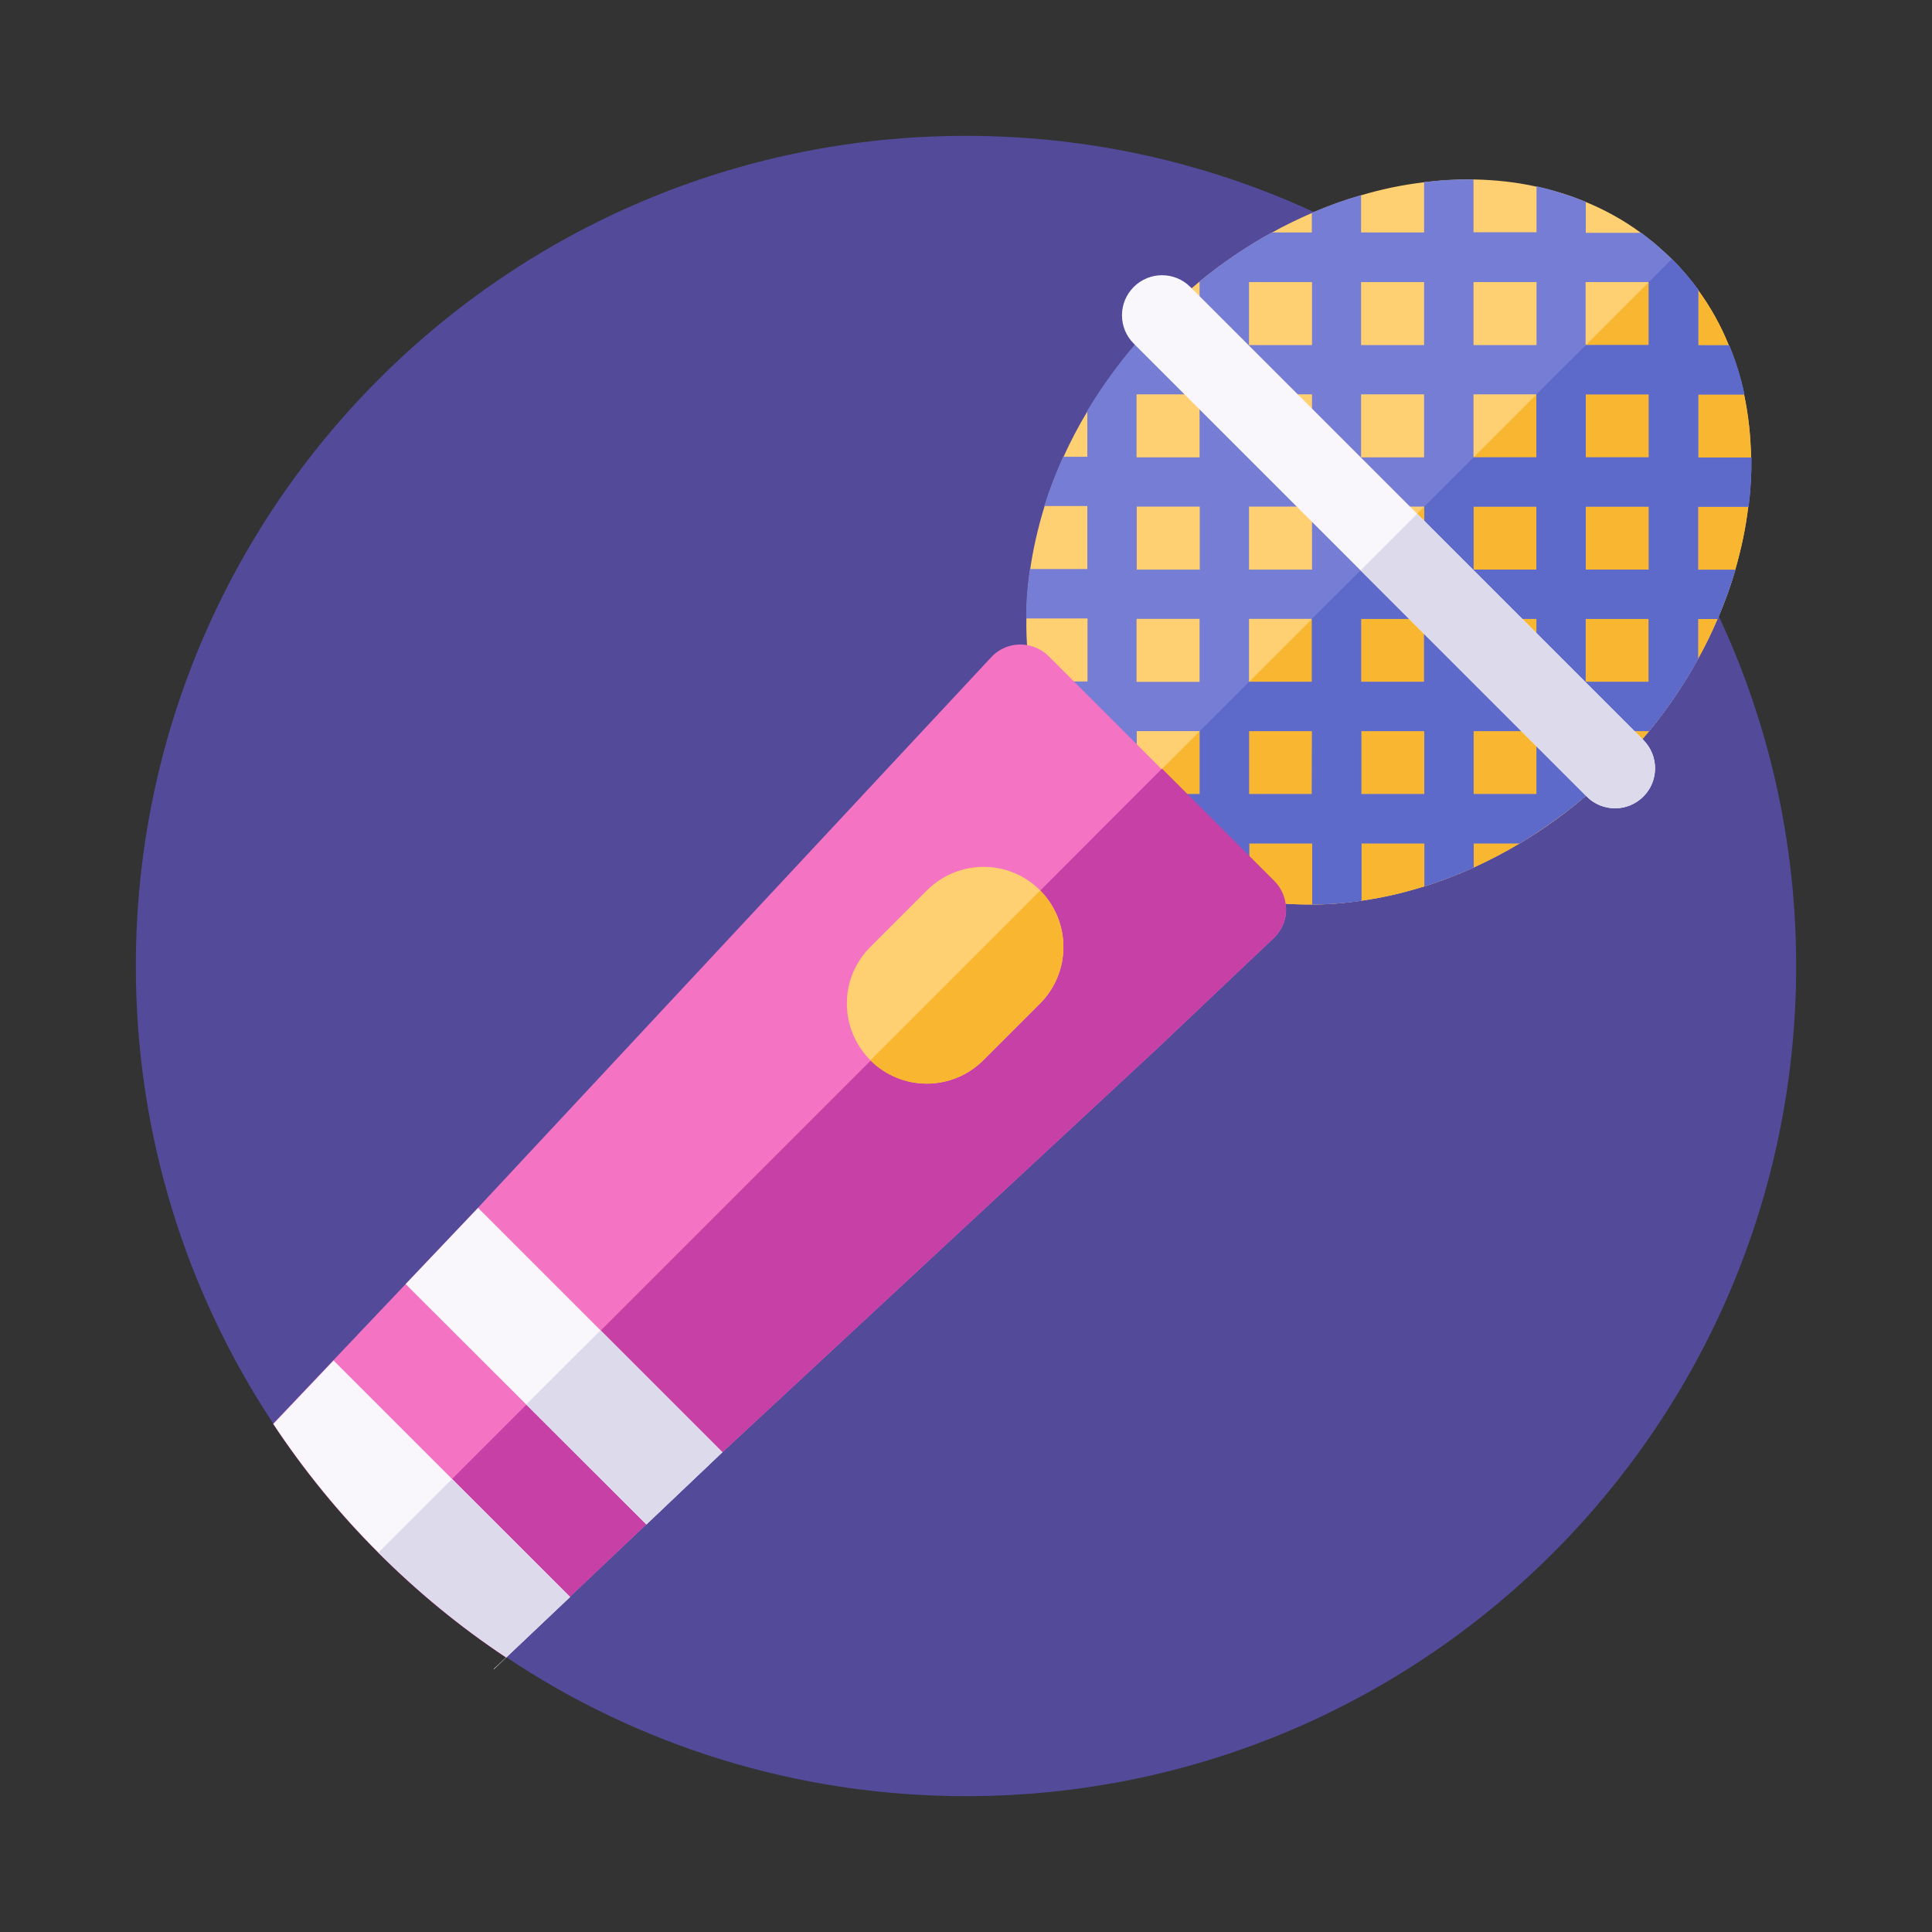 <?xml version="1.0" encoding="utf-8"?>
<!-- Generator: Adobe Illustrator 24.0.0, SVG Export Plug-In . SVG Version: 6.00 Build 0)  -->
<svg version="1.1" id="Capa_1" xmlns="http://www.w3.org/2000/svg" xmlns:xlink="http://www.w3.org/1999/xlink" x="0px" y="0px"
	 viewBox="0 0 1024 1024" style="enable-background:new 0 0 1024 1024;" xml:space="preserve">
<rect x="0" y="0" width="1024" height="1024" fill="#333333" stroke="none"/>
<style type="text/css">
	.st0{fill:#534A9A;}
	.st1{fill:#FFD071;}
	.st2{fill:#F9B630;}
	.st3{fill:#767DD4;}
	.st4{fill:#5E6ACA;}
	.st5{fill:#F473C3;}
	.st6{fill:#C640A6;}
	.st7{fill:#F9F7FC;}
	.st8{fill:#DCDAEB;}
</style>
<path class="st0" d="M952,512c0,243-197,440-440,440c-90.1,0-173.9-27.1-243.6-73.6c0,0-0.1,0-0.1-0.1
	c-24.4-16.2-47.1-34.9-67.7-55.5v0c-20.8-20.8-39.4-43.6-55.7-68.2c0,0-0.1-0.1-0.1-0.1C98.8,684.9,72,601.6,72,512
	C72,269,269,72,512,72c65.8,0,128.3,14.5,184.4,40.4c0,0,0,0,0,0c30.2,13.9,58.5,31.2,84.5,51.3c7.9,6.1,15.6,12.5,23.1,19.2
	c6.4,5.7,12.6,11.6,18.7,17.6c6.1,6,12,12.3,17.7,18.7c6.7,7.5,13.1,15.2,19.3,23.2c20,25.8,37.3,53.9,51.2,83.9c0,0,0,0.1,0,0.1
	C937.3,382.8,952,445.7,952,512z"/>
<g>
	<path class="st1" d="M856.2,407.4c-4.7,4.7-9.6,9.3-14.6,13.5c-11.5,10-23.7,18.7-36.1,26.1c-8,4.8-16.2,9-24.4,12.8
		c-8.6,3.9-17.4,7.2-26.1,10c-4.3,1.3-8.5,2.5-12.8,3.6c-6.9,1.7-13.7,3-20.6,4c-8.8,1.3-17.5,2-26.1,2c-11.4,0.1-22.5-0.8-33.4-2.8
		c-9-1.7-17.7-4.1-26.1-7.3c-11.9-4.5-23.1-10.4-33.4-17.9c-5.8-4.2-11.3-8.9-16.5-14.1c-5.2-5.2-9.9-10.7-14.1-16.5
		c-7.5-10.3-13.4-21.5-17.9-33.4c-3.2-8.4-5.6-17.1-7.3-26.1c-2-10.8-3-22-2.8-33.4c0.1-8.6,0.7-17.4,2-26.1
		c1.6-11.1,4.2-22.3,7.6-33.4c2.8-8.8,6.1-17.5,10-26.1c3.7-8.2,8-16.4,12.8-24.4c7.5-12.5,16.2-24.6,26.1-36.1
		c4.3-5,8.8-9.8,13.5-14.6c6.3-6.3,12.9-12.3,19.6-17.8c12.3-10.1,25.2-18.8,38.5-26.1c7-3.9,14.1-7.3,21.2-10.4
		c8.6-3.7,17.4-6.9,26.1-9.4c11.1-3.3,22.3-5.6,33.4-6.9c8.8-1.1,17.5-1.6,26.1-1.5c11.4,0.2,22.6,1.4,33.4,3.8
		c9,1.9,17.7,4.6,26.1,8.1c10.4,4.3,20.2,9.7,29.3,16.4c1.5,1.1,3,2.2,4.4,3.4c1.3,1,2.5,1.9,3.7,3c2.8,2.4,5.6,4.9,8.2,7.5l0,0
		c5.1,5.1,9.7,10.5,13.9,16.2c6.7,9.2,12.2,19,16.4,29.5c3.5,8.4,6.1,17.1,8.1,26.1c2.3,10.8,3.5,22,3.7,33.4
		c0.1,8.6-0.4,17.4-1.5,26.1c-1.3,11.1-3.7,22.3-6.9,33.4c-2.5,8.8-5.7,17.5-9.4,26.1c-3.1,7.2-6.5,14.3-10.4,21.2
		c-7.3,13.3-16,26.2-26.1,38.5C868.3,394.5,862.5,401,856.2,407.4z"/>
	<path class="st2" d="M856.2,407.4c-4.7,4.7-9.6,9.3-14.6,13.5c-11.5,10-23.7,18.7-36.1,26.1c-8,4.8-16.2,9-24.4,12.8
		c-8.6,3.9-17.4,7.2-26.1,10c-4.3,1.3-8.5,2.5-12.8,3.6c-6.9,1.7-13.7,3-20.6,4c-8.8,1.3-17.5,2-26.1,2c-11.4,0.1-22.5-0.8-33.4-2.8
		c-9-1.7-17.7-4.1-26.1-7.3c-11.9-4.5-23.1-10.4-33.4-17.9c-5.8-4.2-11.3-8.9-16.5-14.1L886,137.4c5.1,5.1,9.7,10.5,13.9,16.2
		c6.7,9.2,12.2,19,16.4,29.5c3.5,8.4,6.1,17.1,8.1,26.1c2.3,10.8,3.5,22,3.7,33.4c0.1,8.6-0.4,17.4-1.5,26.1
		c-1.3,11.1-3.7,22.3-6.9,33.4c-2.5,8.8-5.7,17.5-9.4,26.1c-3.1,7.2-6.5,14.3-10.4,21.2c-7.3,13.3-16,26.2-26.1,38.5
		C868.3,394.5,862.5,401,856.2,407.4z"/>
	<path class="st3" d="M900.1,242.5l0-33.4h24.5c-1.9-9-4.6-17.7-8.1-26.1h-16.4v-29.5c-4.2-5.7-8.8-11.1-13.9-16.2l-0.1,0
		c-2.6-2.6-5.4-5.1-8.1-7.5c-1.2-1-2.4-2-3.7-3c-1.5-1.2-2.9-2.3-4.4-3.4h-29.4V107c-3.2-1.3-6.3-2.5-9.6-3.6c0,0-0.1,0-0.1,0
		c-0.7-0.2-1.4-0.5-2-0.7c-0.1,0-0.2-0.1-0.4-0.1c-0.9-0.3-1.8-0.5-2.6-0.8s-1.8-0.5-2.7-0.8c-0.4-0.1-0.9-0.2-1.3-0.4
		s-0.9-0.2-1.3-0.4c-0.9-0.2-1.8-0.4-2.7-0.7c-0.2,0-0.4-0.1-0.6-0.1c-0.1,0-0.2,0-0.4-0.1c-0.8-0.2-1.6-0.4-2.4-0.6v24.4H781V95.1
		c-1.6,0-3.1,0-4.7,0c-0.8,0-1.7,0-2.5,0c-0.6,0-1.1,0-1.7,0.1c-0.8,0-1.6,0.1-2.4,0.1c-0.1,0-0.1,0-0.2,0c-0.9,0-1.8,0.1-2.7,0.1
		c-2,0.1-4,0.3-6,0.5c-1,0.1-2,0.2-3,0.3s-2,0.2-3,0.3v26.7h-33.4v-19.8c-8.4,2.4-16.8,5.4-25,8.9c-0.4,0.2-0.8,0.3-1.1,0.5l0,10.4
		h-21.2c-13.3,7.3-26.2,16-38.5,26.1h0.2v33.4l-33.4,0l0-1c-0.3,0.3-0.6,0.7-0.9,1c-9,10.5-16.9,21.5-23.8,32.7
		c-0.5,0.8-1,1.6-1.4,2.3l0,24.4h-12.8c-0.5,1.1-1,2.2-1.4,3.2c-3.3,7.5-6.2,15.2-8.6,22.9h22.8v33.4l-30.4,0
		c-0.2,1.1-0.3,2.2-0.5,3.3c-0.1,1.1-0.3,2.2-0.4,3.3c-0.8,6.5-1.1,13-1.1,19.4v0.2h32.5l0,33.4h-29.6c1.7,9,4.1,17.7,7.3,26.1h22.3
		v33.4H572c4.2,5.8,8.9,11.3,14.1,16.5c5.2,5.2,10.7,9.9,16.5,14.1V447H636l0,22.3c8.4,3.2,17.1,5.6,26.1,7.3V447h33.4v32.4
		c5.6-0.1,11.3-0.3,17.1-0.9c0.8-0.1,1.6-0.2,2.4-0.2c2.2-0.2,4.4-0.5,6.6-0.9V447H755v22.8c2.2-0.7,4.4-1.4,6.5-2.2
		c1.1-0.4,2.2-0.8,3.3-1.2c1.1-0.4,2.2-0.8,3.3-1.2c1.1-0.4,2.2-0.8,3.3-1.3c0.6-0.2,1.3-0.5,1.9-0.8c0.6-0.2,1.2-0.5,1.8-0.7
		c0.9-0.4,1.9-0.8,2.8-1.2c1.1-0.5,2.2-0.9,3.2-1.4V447h24.4c12-7.3,23.9-15.7,35.1-25.2c0.3-0.3,0.7-0.6,1-0.9h-1.1v-33.4l25.8,0
		h7.6l0,0.2v0.1c10.1-12.3,18.8-25.2,26.1-38.5v-21.2h10.4c0.2-0.6,0.5-1.1,0.7-1.7c3.4-8.1,6.3-16.3,8.7-24.4H900v-33.4h26.8
		c1.1-8.8,1.6-17.5,1.5-26.1H900.1z M840.5,209h33.4l0,33.4h-14.1l-19.3,0V209z M873.8,149.5v33.4l-33.4,0v-33.4L873.8,149.5z
		 M754.8,182.9l-33.4,0v-33.4h33.4L754.8,182.9z M754.8,209v33.4l-33.4,0V209H754.8z M721.5,268.5l25.8,0h7.6v33.4h-33.4V268.5z
		 M781,268.5h33.4v33.4H781L781,268.5z M781,242.4l0-33.4h33.4v33.4H781z M781,149.5h33.4v33.4H781V149.5z M662,149.5l33.4,0v33.4
		l-33.4,0V149.5z M695.4,209v7.6l0,25.8l-33.4,0V209H695.4z M695.4,301.9H662v-33.4h33.4V301.9z M635.8,209v33.4h-33.4l0-33.4H635.8
		z M635.8,328v33.4l-33.4,0l0-33.4H635.8z M602.5,301.9v-33.4l33.4,0v33.4H602.5z M602.5,420.9l0-26.9v-6.5l33.4,0v33.4H602.5z
		 M695.3,420.9H662l0-33.4h33.4L695.3,420.9z M662,361.4l0-33.4h33.4l0,33.4H662z M721.5,420.9v-33.4l33.4,0l0,33.4H721.5z
		 M754.8,361.4l-33.4,0V328h33.4v8.1L754.8,361.4z M814.3,420.9H781v-33.4h33.4V420.9z M814.3,361.4H781V328h33.4V361.4z
		 M873.8,361.4l-33.4,0V328h33.4V361.4z M840.5,301.9v-33.4h33.4v33.4H840.5z"/>
	<path class="st4" d="M900.1,242.5l0-33.4h24.5c-1.9-9-4.6-17.7-8.1-26.1h-16.4v-29.5c-4.2-5.7-8.8-11.1-13.9-16.2l-0.1,0
		l-12.2,12.2v33.4l-33.4,0l-17.7,17.6l-8.5,8.5v33.4H781l-26.1,26.1v33.4h-33.4l-0.4,0.4L695.3,328l0,33.4H662l-26.1,26.1v33.4
		h-33.4L586,437.3c5.2,5.2,10.7,9.9,16.5,14.1V447H636l0,22.3c8.4,3.2,17.1,5.6,26.1,7.3V447h33.4v32.4c5.6-0.1,11.3-0.3,17.1-0.9
		c0.8-0.1,1.6-0.2,2.4-0.2c2.2-0.2,4.4-0.5,6.6-0.9V447H755v22.8c2.2-0.7,4.4-1.4,6.5-2.2c1.1-0.4,2.2-0.8,3.3-1.2
		c1.1-0.4,2.2-0.8,3.3-1.2c1.1-0.4,2.2-0.8,3.3-1.3c0.6-0.2,1.3-0.5,1.9-0.8c0.6-0.2,1.2-0.5,1.8-0.7c0.9-0.4,1.9-0.8,2.8-1.2
		c1.1-0.5,2.2-0.9,3.2-1.4V447h24.4c12-7.3,23.9-15.7,35.1-25.2c0.3-0.3,0.7-0.6,1-0.9h-1.1v-33.4l25.8,0h7.6l0,0.2v0.1
		c10.1-12.3,18.8-25.2,26.1-38.5v-21.2h10.4c0.2-0.6,0.5-1.1,0.7-1.7c3.4-8.1,6.3-16.3,8.7-24.4H900v-33.4h26.8
		c1.1-8.8,1.6-17.5,1.5-26.1H900.1z M695.3,420.9H662l0-33.4h33.4L695.3,420.9z M840.5,209h33.4l0,33.4h-14.1l-19.3,0V209z
		 M814.3,268.5v33.4H781l0-33.4H814.3z M721.5,420.9v-33.4l33.4,0l0,33.4H721.5z M754.8,361.4l-33.4,0V328h33.4v8.1L754.8,361.4z
		 M814.3,420.9H781v-33.4h33.4V420.9z M814.3,361.4H781V328h33.4V361.4z M873.8,361.4l-33.4,0V328h33.4V361.4z M840.5,301.9v-33.4
		h33.4v33.4H840.5z"/>
	<path class="st5" d="M675,497.3l-30.4,28.8l-30.8,29.2L382.9,769.7l-0.1,0L342.5,808l-0.1,0.1l-40.4,38.3h0l-33.8,32.1
		c-24.4-16.2-47.1-34.9-67.7-55.5v0c-20.8-20.8-39.4-43.6-55.7-68.2c0,0-0.1-0.1-0.1-0.1l31.8-33.5l38.3-40.4l38.3-40.4l272.4-292.2
		c5-5.3,12.1-7.4,18.7-6.3c4.3,0.7,8.4,2.7,11.7,6l13.8,13.8l32.7,32.7l13.5,13.5h0l13.5,13.5l32.6,32.6l13.4,13.4
		c3.4,3.4,5.4,7.7,6,12.1C682.4,485.5,680.2,492.4,675,497.3z"/>
	<path class="st6" d="M675,497.3l-30.4,28.8l-30.8,29.2L382.9,769.7l-0.1,0L342.5,808l-0.1,0.1l-40.4,38.3h0l-33.8,32.1
		c-24.4-16.2-47.1-34.9-67.7-55.5v0l39-39l39.4-39.4l39.4-39.3l143-143L586,437.3l16.4-16.4h0l13.5-13.5h0l13.5,13.5l32.6,32.6
		l13.4,13.4c3.4,3.4,5.4,7.7,6,12.1C682.4,485.5,680.2,492.4,675,497.3z"/>
	<path class="st1" d="M551.2,531.9l-30,30c-16.5,16.5-43.2,16.6-59.8,0.1l-0.1-0.1c-16.6-16.6-16.6-43.5,0-60l30-30
		c16.6-16.6,43.5-16.6,60,0l0.1,0.1C567.8,488.7,567.7,515.5,551.2,531.9z"/>
	<path class="st7" d="M871,422.2c-8.3,8.3-21.7,8.3-30,0L600.9,182.1c-8.3-8.3-8.3-21.7,0-30c8.3-8.3,21.7-8.3,30,0L871,392.2
		C879.3,400.5,879.3,414,871,422.2z"/>
	<polygon class="st7" points="382.9,769.7 342.6,808 278.9,744.4 215,680.6 253.4,640.2 318.3,705.1 	"/>
	<path class="st7" d="M302.2,846.4l-33.8,32l-6.6,6.3l-0.1-0.1l6.6-6.2c-24.4-16.2-47.1-34.9-67.7-55.5v0
		c-20.8-20.8-39.4-43.6-55.7-68.2l31.9-33.6l62.8,62.8l62.5,62.5h0L302.2,846.4z"/>
	<path class="st2" d="M461.3,562l90-90c16.5,16.6,16.4,43.4-0.1,59.9l-30,30C504.6,578.5,477.9,578.5,461.3,562z"/>
	<path class="st8" d="M302.2,846.4l-33.8,32l-6.6,6.3l-0.1-0.1l6.6-6.2c-24.4-16.2-47.1-34.9-67.7-55.5v0l39-39L302.2,846.4z"/>
	<polygon class="st8" points="382.9,769.7 342.6,808 278.9,744.4 318.3,705.1 	"/>
	<path class="st8" d="M871,422.2c-8.3,8.3-21.7,8.3-30,0L721.1,302.3l30-30L871,392.2C879.3,400.5,879.3,414,871,422.2z"/>
</g>
</svg>
